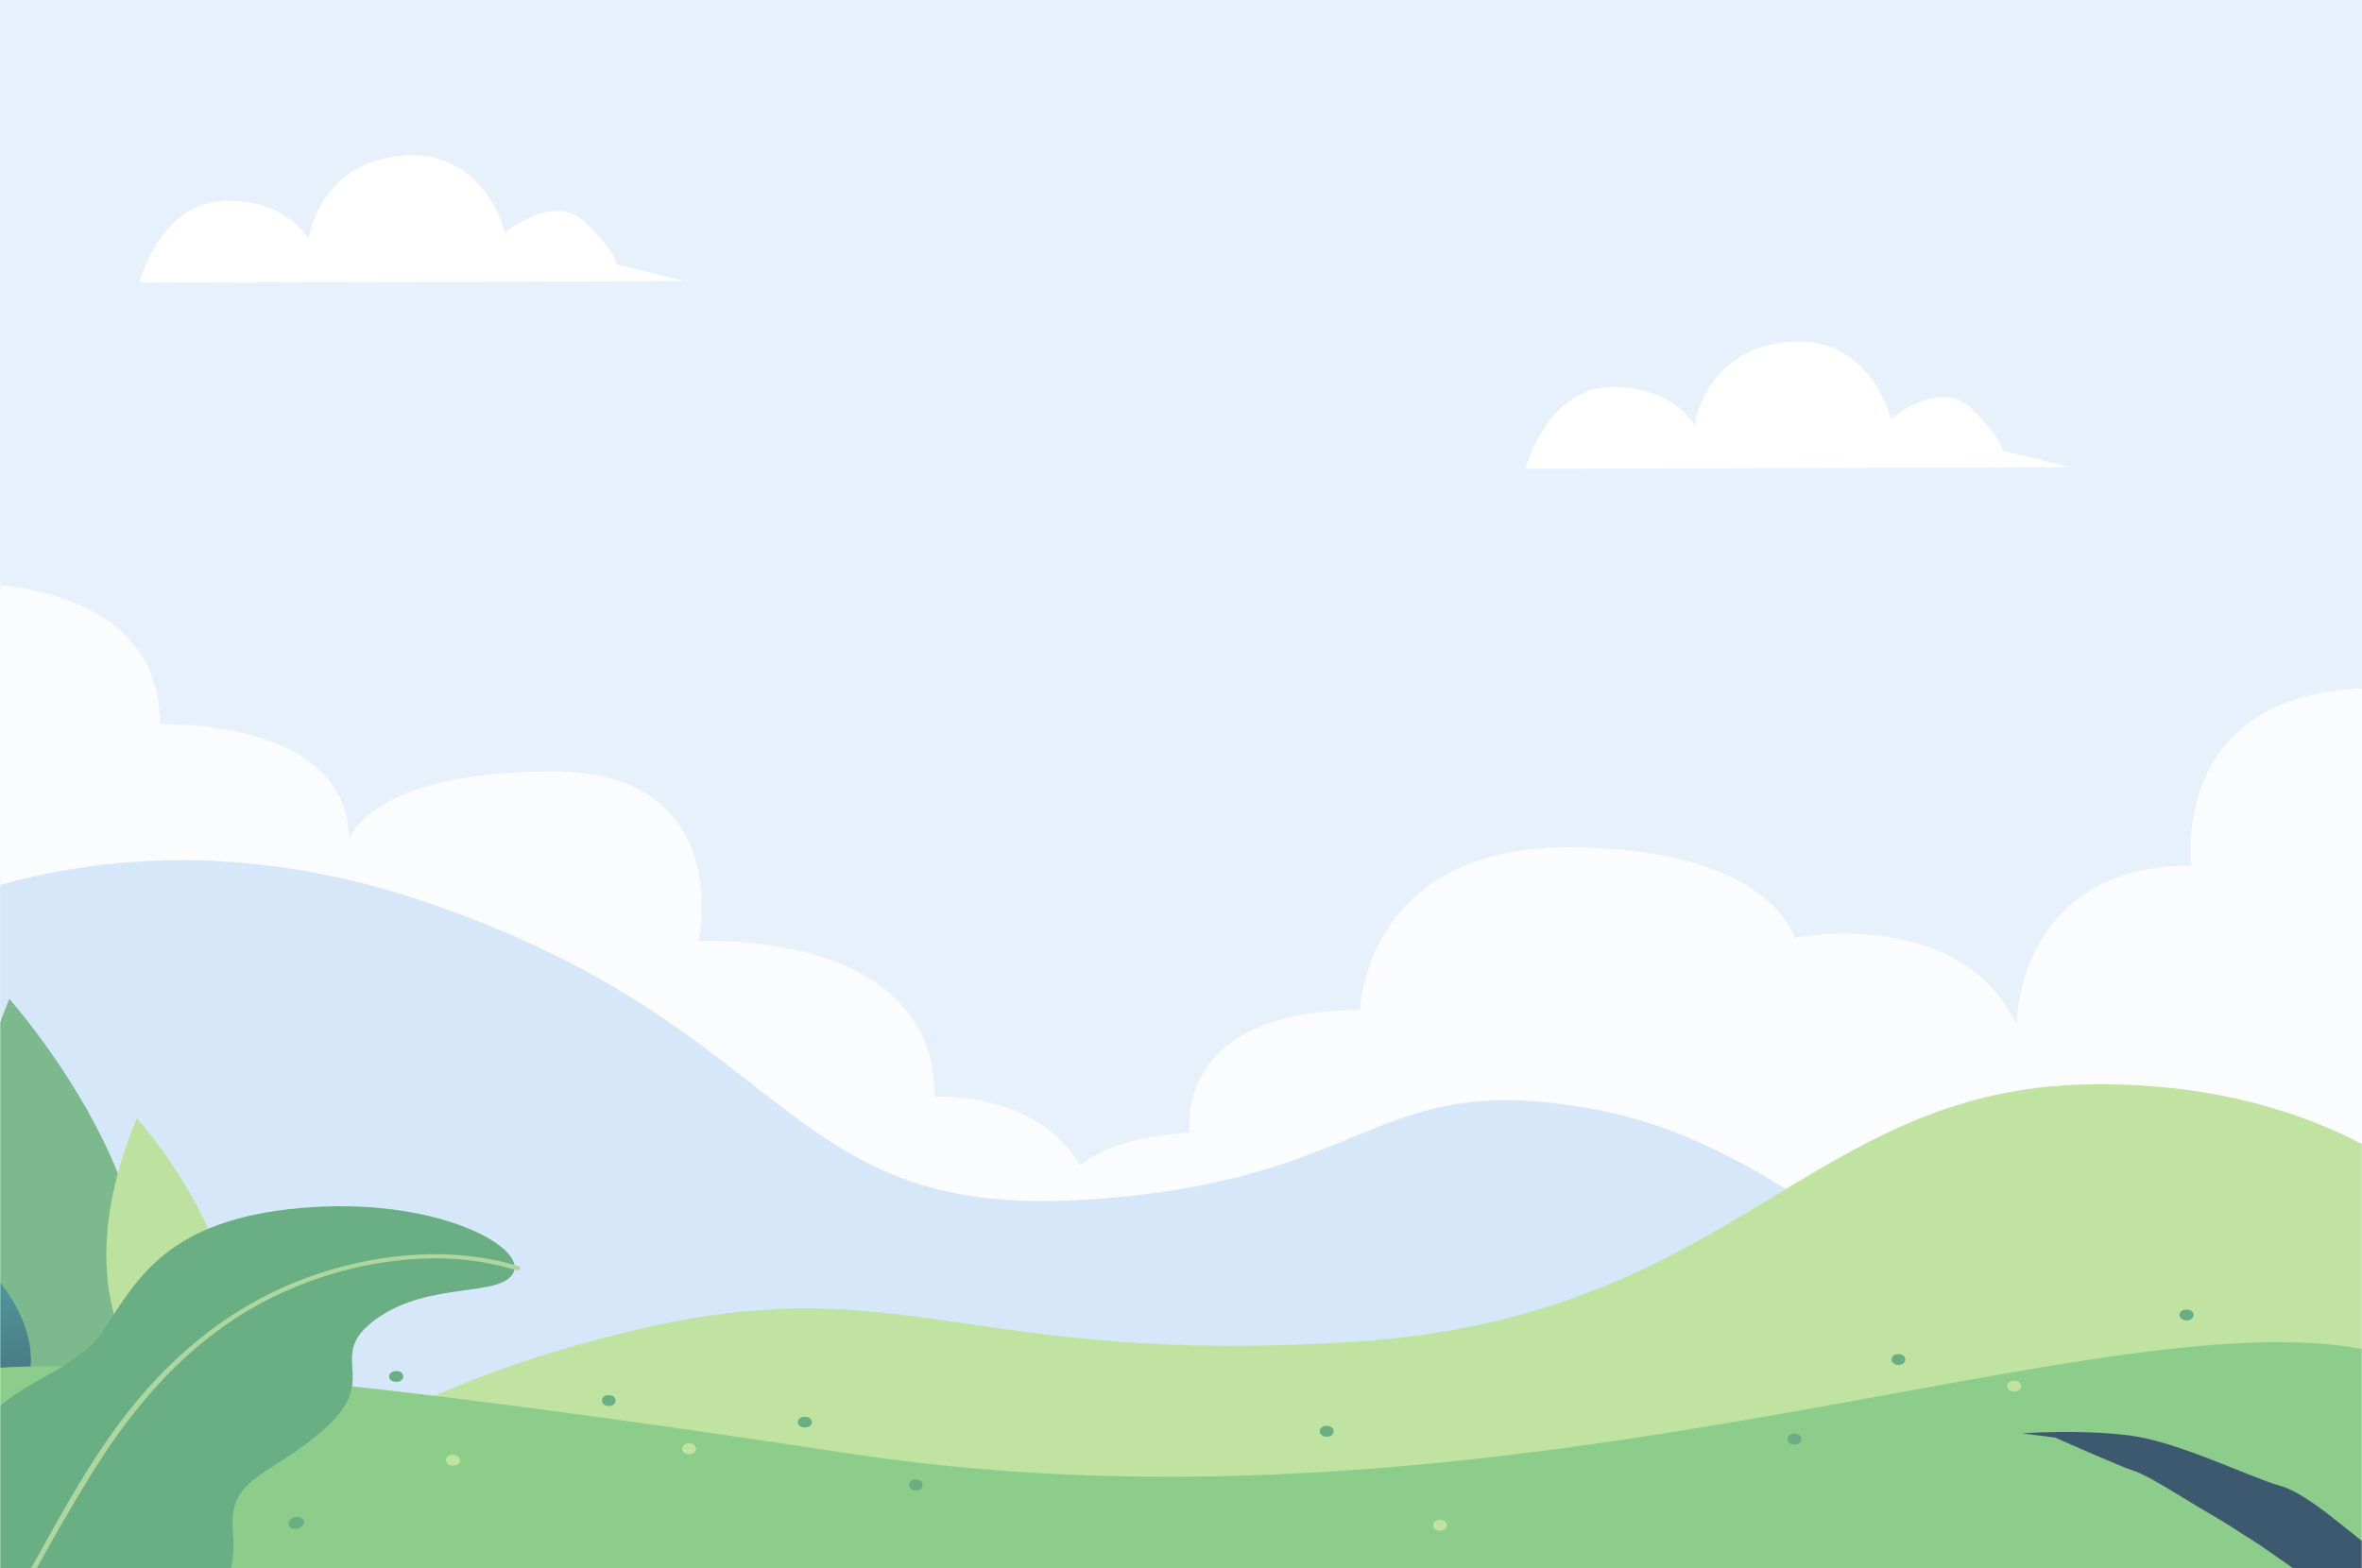 <svg width="1000" height="664" viewBox="0 0 1000 664" fill="none" xmlns="http://www.w3.org/2000/svg">
<g clip-path="url(#clip0_15_3098)">
<rect width="1000" height="664" fill="#E7F1FB"/>
<g opacity="0.8" filter="url(#filter0_d_15_3098)">
<mask id="mask0_15_3098" style="mask-type:luminance" maskUnits="userSpaceOnUse" x="0" y="-22" width="1000" height="767">
<path d="M1000 -21.163H0V744.512H1000V-21.163Z" fill="white"/>
</mask>
<g mask="url(#mask0_15_3098)">
<path d="M-22.266 243.001C-22.266 243.001 67.734 236.876 67.734 302.724C67.734 302.724 147.734 299.661 147.734 351.727C147.734 351.727 155.734 322.631 233.734 322.631C311.734 322.631 295.734 394.605 295.734 394.605C295.734 394.605 395.734 388.479 395.734 460.453C395.734 460.453 465.734 455.859 465.734 524.77H-74.266L-22.266 243.001Z" fill="white"/>
<path d="M439.734 529.364C439.734 529.364 431.734 478.829 503.734 475.766C503.734 475.766 495.734 423.701 575.734 423.701C575.734 423.701 577.734 354.79 663.734 354.79C749.736 354.79 759.736 393.074 759.736 393.074C759.736 393.074 829.736 379.291 853.736 429.826C853.736 429.826 853.736 362.447 927.736 362.447C927.736 362.447 917.736 287.41 1005.74 287.41V561.523L439.734 529.364Z" fill="white"/>
<path d="M676.09 612.189C781.16 587.307 905.896 557.061 905.896 557.061C800.903 557.061 764.903 481.262 671.906 465.185C578.91 449.107 581.91 497.342 455.917 504.233C329.924 511.124 335.924 430.731 179.931 377.902C81.296 344.497 4.266 365.275 -39.058 385.07V612.189H676.09Z" fill="#D2E5F9"/>
<path d="M1055.81 522.935C1052.24 522.231 1003.65 453.482 884.854 455.191C764.868 456.917 734.882 553.9 572.892 564.214C410.899 574.527 383.91 533.243 272.915 558.283C161.922 583.328 110.933 630.434 110.933 630.434H1079.74L1055.81 522.935Z" fill="#B6E08C"/>
<path d="M32.59 597.217C32.59 597.217 -49.908 549.466 3.95 419.017C3.95 419.017 108.196 535.994 32.59 597.217Z" fill="#62AB72"/>
<path d="M78.21 595.592C78.21 595.592 19.818 561.792 57.938 469.464C57.938 469.464 131.724 552.258 78.21 595.592Z" fill="#B3DE8A"/>
<path d="M-0.233 602.408C-0.233 602.408 -68.344 580.306 -38.535 505.791C-38.535 505.791 44.73 553.715 -0.233 602.408Z" fill="url(#paint0_linear_15_3098)"/>
<path d="M1069.9 709.423C1057.97 696.301 1030.17 670.282 1014.48 660.994C998.799 651.706 987.639 643.449 987.639 643.449C987.639 643.449 982.625 654.946 975.889 653.096C969.153 651.252 970.694 637.031 970.694 637.031C970.694 637.031 950.972 623.764 919.694 618.966C888.417 614.168 879.465 616.303 845.965 615.485C812.472 614.666 758.188 626.224 758.188 626.224C758.188 626.224 774.833 634.408 777.819 635.294C780.799 636.179 795.91 644.212 795.91 644.212L815.924 655.714C815.924 655.714 838.833 659.11 841.91 659.402C844.993 659.699 857.694 653.735 861.736 662.501C865.778 671.274 863.562 670.467 854.417 668.987C845.278 667.513 827.951 668.247 827.951 668.247C827.951 668.247 847.007 676.061 859.611 685.057C872.215 694.048 877.215 701.716 883.667 705.325C890.111 708.941 917.736 707.399 926.882 708.874C936.021 710.348 954.5 721.704 951.514 724.989C948.528 728.273 939.187 729.215 923.986 726.558C908.778 723.901 889.139 724.411 889.139 724.411C889.139 724.411 888.66 727.36 919.16 760.823C949.458 795.469 1012.51 792.537 1012.51 792.537L1056.68 799.768C1056.68 799.768 1056.68 799.768 1059.76 795.273C1062.84 790.777 1078.35 762.925 1080.57 754.158C1082.78 745.392 1081.83 722.545 1069.9 709.423ZM869.437 648.875C866.215 649.464 856.639 648.242 845.472 647.171C834.312 646.101 830.361 643.926 828.299 642.233C826.229 640.535 829.792 637.883 838.889 637.256C838.889 637.256 841.049 635.966 849.715 637.995C858.375 640.024 859.146 640.103 865.736 642.827C872.326 645.557 872.667 648.287 869.437 648.875ZM897.194 675.192C890.896 675.483 884.826 674.3 887.431 672.753C890.028 671.206 894.118 670.102 894.118 670.102C894.118 670.102 905.431 667.894 908.312 671.767C911.201 675.635 903.5 674.895 897.194 675.192ZM962.271 652.692C958.944 655.069 957.799 647.771 951.521 643.124C945.236 638.483 943.368 632.015 943.368 632.015C945.097 628.59 954.986 636.275 958.882 641.14C962.778 646.005 965.59 650.316 962.271 652.692Z" fill="#13334C"/>
<path d="M1055.65 601.73C988.124 492.461 696.926 662.704 359.3 611.486C156.437 580.71 36.697 568.689 -20.528 577.187V926.771L1055.65 930.987C1055.65 930.987 1058.67 606.607 1055.65 601.73Z" fill="#76C46F"/>
<path d="M-26.862 788.188C-26.862 788.188 11.72 791.876 26.188 758.642C40.656 725.409 19.758 713.1 58.34 692.176C96.922 671.251 100.138 665.097 98.53 642.939C96.922 620.787 116.214 620.787 138.72 599.857C161.226 578.933 137.112 570.318 159.618 554.315C182.124 538.313 212.668 545.7 217.492 534.621C222.316 523.543 183.734 502.617 127.468 507.54C71.202 512.463 58.342 537.082 43.872 559.236C29.404 581.394 -10.786 583.854 -10.786 613.4C-10.786 642.939 -39.722 656.481 -52.584 667.557C-65.446 678.633 -52.584 682.327 -75.09 715.561C-97.596 748.794 -84.736 794.342 -26.862 788.188Z" fill="#4B9F66"/>
<path d="M219.463 532.129C191.906 523.896 162.016 526.477 135.242 535.205C106.379 544.618 83.5 561.383 65.47 580.71C45.77 601.836 32.184 625.927 18.956 649.682C3.488 677.467 -11.918 705.264 -27.354 733.055C-36.36 749.271 -45.366 765.486 -54.374 781.697C-54.976 782.779 -52.898 783.72 -52.292 782.633C-36.764 754.674 -21.236 726.721 -5.708 698.762C8.78 672.686 22.55 646.274 38.432 620.67C52.98 597.212 70.748 574.32 96.058 556.703C119.818 540.167 151.436 529.112 183.79 528.855C195.792 528.76 207.663 530.575 218.818 533.907C220.272 534.343 220.894 532.558 219.463 532.129Z" fill="#9ED188"/>
<path d="M257.734 586.792C253.864 586.792 253.864 591.382 257.734 591.382C261.604 591.382 261.604 586.792 257.734 586.792Z" fill="#4B9F66"/>
<path d="M291.734 607.206C287.864 607.206 287.864 611.802 291.734 611.802C295.604 611.802 295.604 607.206 291.734 607.206Z" fill="#B6E08C"/>
<path d="M337.733 598.277C337.733 601.236 343.733 601.236 343.733 598.277C343.733 595.211 337.733 595.211 337.733 598.277Z" fill="#4B9F66"/>
<path d="M387.733 622.519C383.863 622.519 383.863 627.116 387.733 627.116C391.604 627.116 391.604 622.519 387.733 622.519Z" fill="#4B9F66"/>
<path d="M445.733 604.398C445.733 607.464 451.733 607.464 451.733 604.398C451.733 601.438 445.733 601.438 445.733 604.398Z" fill="#B6E08C"/>
<path d="M191.734 612.054C187.864 612.054 187.864 616.651 191.734 616.651C195.734 616.651 195.734 612.054 191.734 612.054Z" fill="#B6E08C"/>
<path d="M167.734 576.579C163.734 576.579 163.734 581.175 167.734 581.175C171.734 581.175 171.734 576.579 167.734 576.579Z" fill="#4B9F66"/>
<path d="M127.856 639.016C126.699 638.13 124.769 638.13 123.613 639.016C123.392 639.189 123.169 639.357 122.947 639.526C121.792 640.411 121.792 641.891 122.947 642.777C124.103 643.662 126.033 643.662 127.19 642.777C127.412 642.603 127.633 642.435 127.856 642.267C129.01 641.381 129.01 639.901 127.856 639.016Z" fill="#4B9F66"/>
<path d="M561.733 599.807C557.733 599.807 557.733 604.398 561.733 604.398C565.604 604.398 565.604 599.807 561.733 599.807Z" fill="#4B9F66"/>
<path d="M609.733 639.621C605.733 639.621 605.733 644.217 609.733 644.217C613.604 644.217 613.604 639.621 609.733 639.621Z" fill="#B6E08C"/>
<path d="M671.733 593.938C667.863 593.938 667.863 598.529 671.733 598.529C675.603 598.529 675.603 593.938 671.733 593.938Z" fill="#B6E08C"/>
<path d="M1021.38 736.653C1021.38 736.653 1005.08 714.373 998.097 695.657C991.111 676.941 985.292 673.376 981.799 670.702C978.306 668.029 987.618 664.464 987.618 664.464C987.618 664.464 980.632 666.246 974.813 662.681C968.993 659.116 959.681 651.986 953.861 648.421C948.042 644.857 944.549 642.183 935.236 636.835C925.931 631.488 909.632 620.793 903.813 619.011C897.993 617.228 870.056 604.751 870.056 604.751L856.09 602.969C856.09 602.969 880.528 601.186 901.479 603.86C922.431 606.534 952.694 621.685 965.5 625.249C978.306 628.814 998.09 648.422 1006.24 652.878C1014.39 657.334 1037.67 678.723 1037.67 678.723L1058.62 706.352L1021.38 736.653Z" fill="#13334C"/>
<path d="M759.736 603.125C755.736 603.125 755.736 607.716 759.736 607.716C763.736 607.716 763.736 603.125 759.736 603.125Z" fill="#4B9F66"/>
<path d="M803.736 569.432C799.861 569.432 799.861 574.028 803.736 574.028C807.604 574.028 807.604 569.432 803.736 569.432Z" fill="#4B9F66"/>
<path d="M849.736 582.963C849.736 586.024 855.736 586.024 855.736 582.963C855.736 579.998 849.736 579.998 849.736 582.963Z" fill="#B6E08C"/>
<path d="M925.736 550.548C921.736 550.548 921.736 555.139 925.736 555.139C929.736 555.139 929.736 550.548 925.736 550.548Z" fill="#4B9F66"/>
</g>
</g>
<path d="M645.833 198.508C645.833 198.508 654.327 165.236 681.023 163.956C707.72 162.676 717.427 179.953 717.427 179.953C717.427 179.953 721.675 147.961 756.865 144.761C792.056 141.561 800.549 177.393 800.549 177.393C800.549 177.393 821.177 160.116 834.526 172.913C847.874 185.711 847.874 190.831 847.874 190.831L876.389 197.868L645.833 198.508Z" fill="white"/>
<path d="M59.028 119.658C59.028 119.658 67.521 86.386 94.218 85.106C120.915 83.826 130.622 101.103 130.622 101.103C130.622 101.103 134.87 69.111 170.06 65.911C205.25 62.711 213.744 98.543 213.744 98.543C213.744 98.543 234.372 81.266 247.72 94.063C261.068 106.861 261.068 111.981 261.068 111.981L289.583 119.018L59.028 119.658Z" fill="white"/>
</g>
<defs>
<filter id="filter0_d_15_3098" x="-4" y="242.851" width="1008" height="509.661" filterUnits="userSpaceOnUse" color-interpolation-filters="sRGB">
<feFlood flood-opacity="0" result="BackgroundImageFix"/>
<feColorMatrix in="SourceAlpha" type="matrix" values="0 0 0 0 0 0 0 0 0 0 0 0 0 0 0 0 0 0 127 0" result="hardAlpha"/>
<feOffset dy="4"/>
<feGaussianBlur stdDeviation="2"/>
<feComposite in2="hardAlpha" operator="out"/>
<feColorMatrix type="matrix" values="0 0 0 0 0 0 0 0 0 0 0 0 0 0 0 0 0 0 0.25 0"/>
<feBlend mode="normal" in2="BackgroundImageFix" result="effect1_dropShadow_15_3098"/>
<feBlend mode="normal" in="SourceGraphic" in2="effect1_dropShadow_15_3098" result="shape"/>
</filter>
<linearGradient id="paint0_linear_15_3098" x1="-20.789" y1="529.26" x2="-14.104" y2="604.376" gradientUnits="userSpaceOnUse">
<stop stop-color="#2F8988"/>
<stop offset="1" stop-color="#18485B"/>
</linearGradient>
<clipPath id="clip0_15_3098">
<rect width="1000" height="664" fill="white"/>
</clipPath>
</defs>
</svg>
